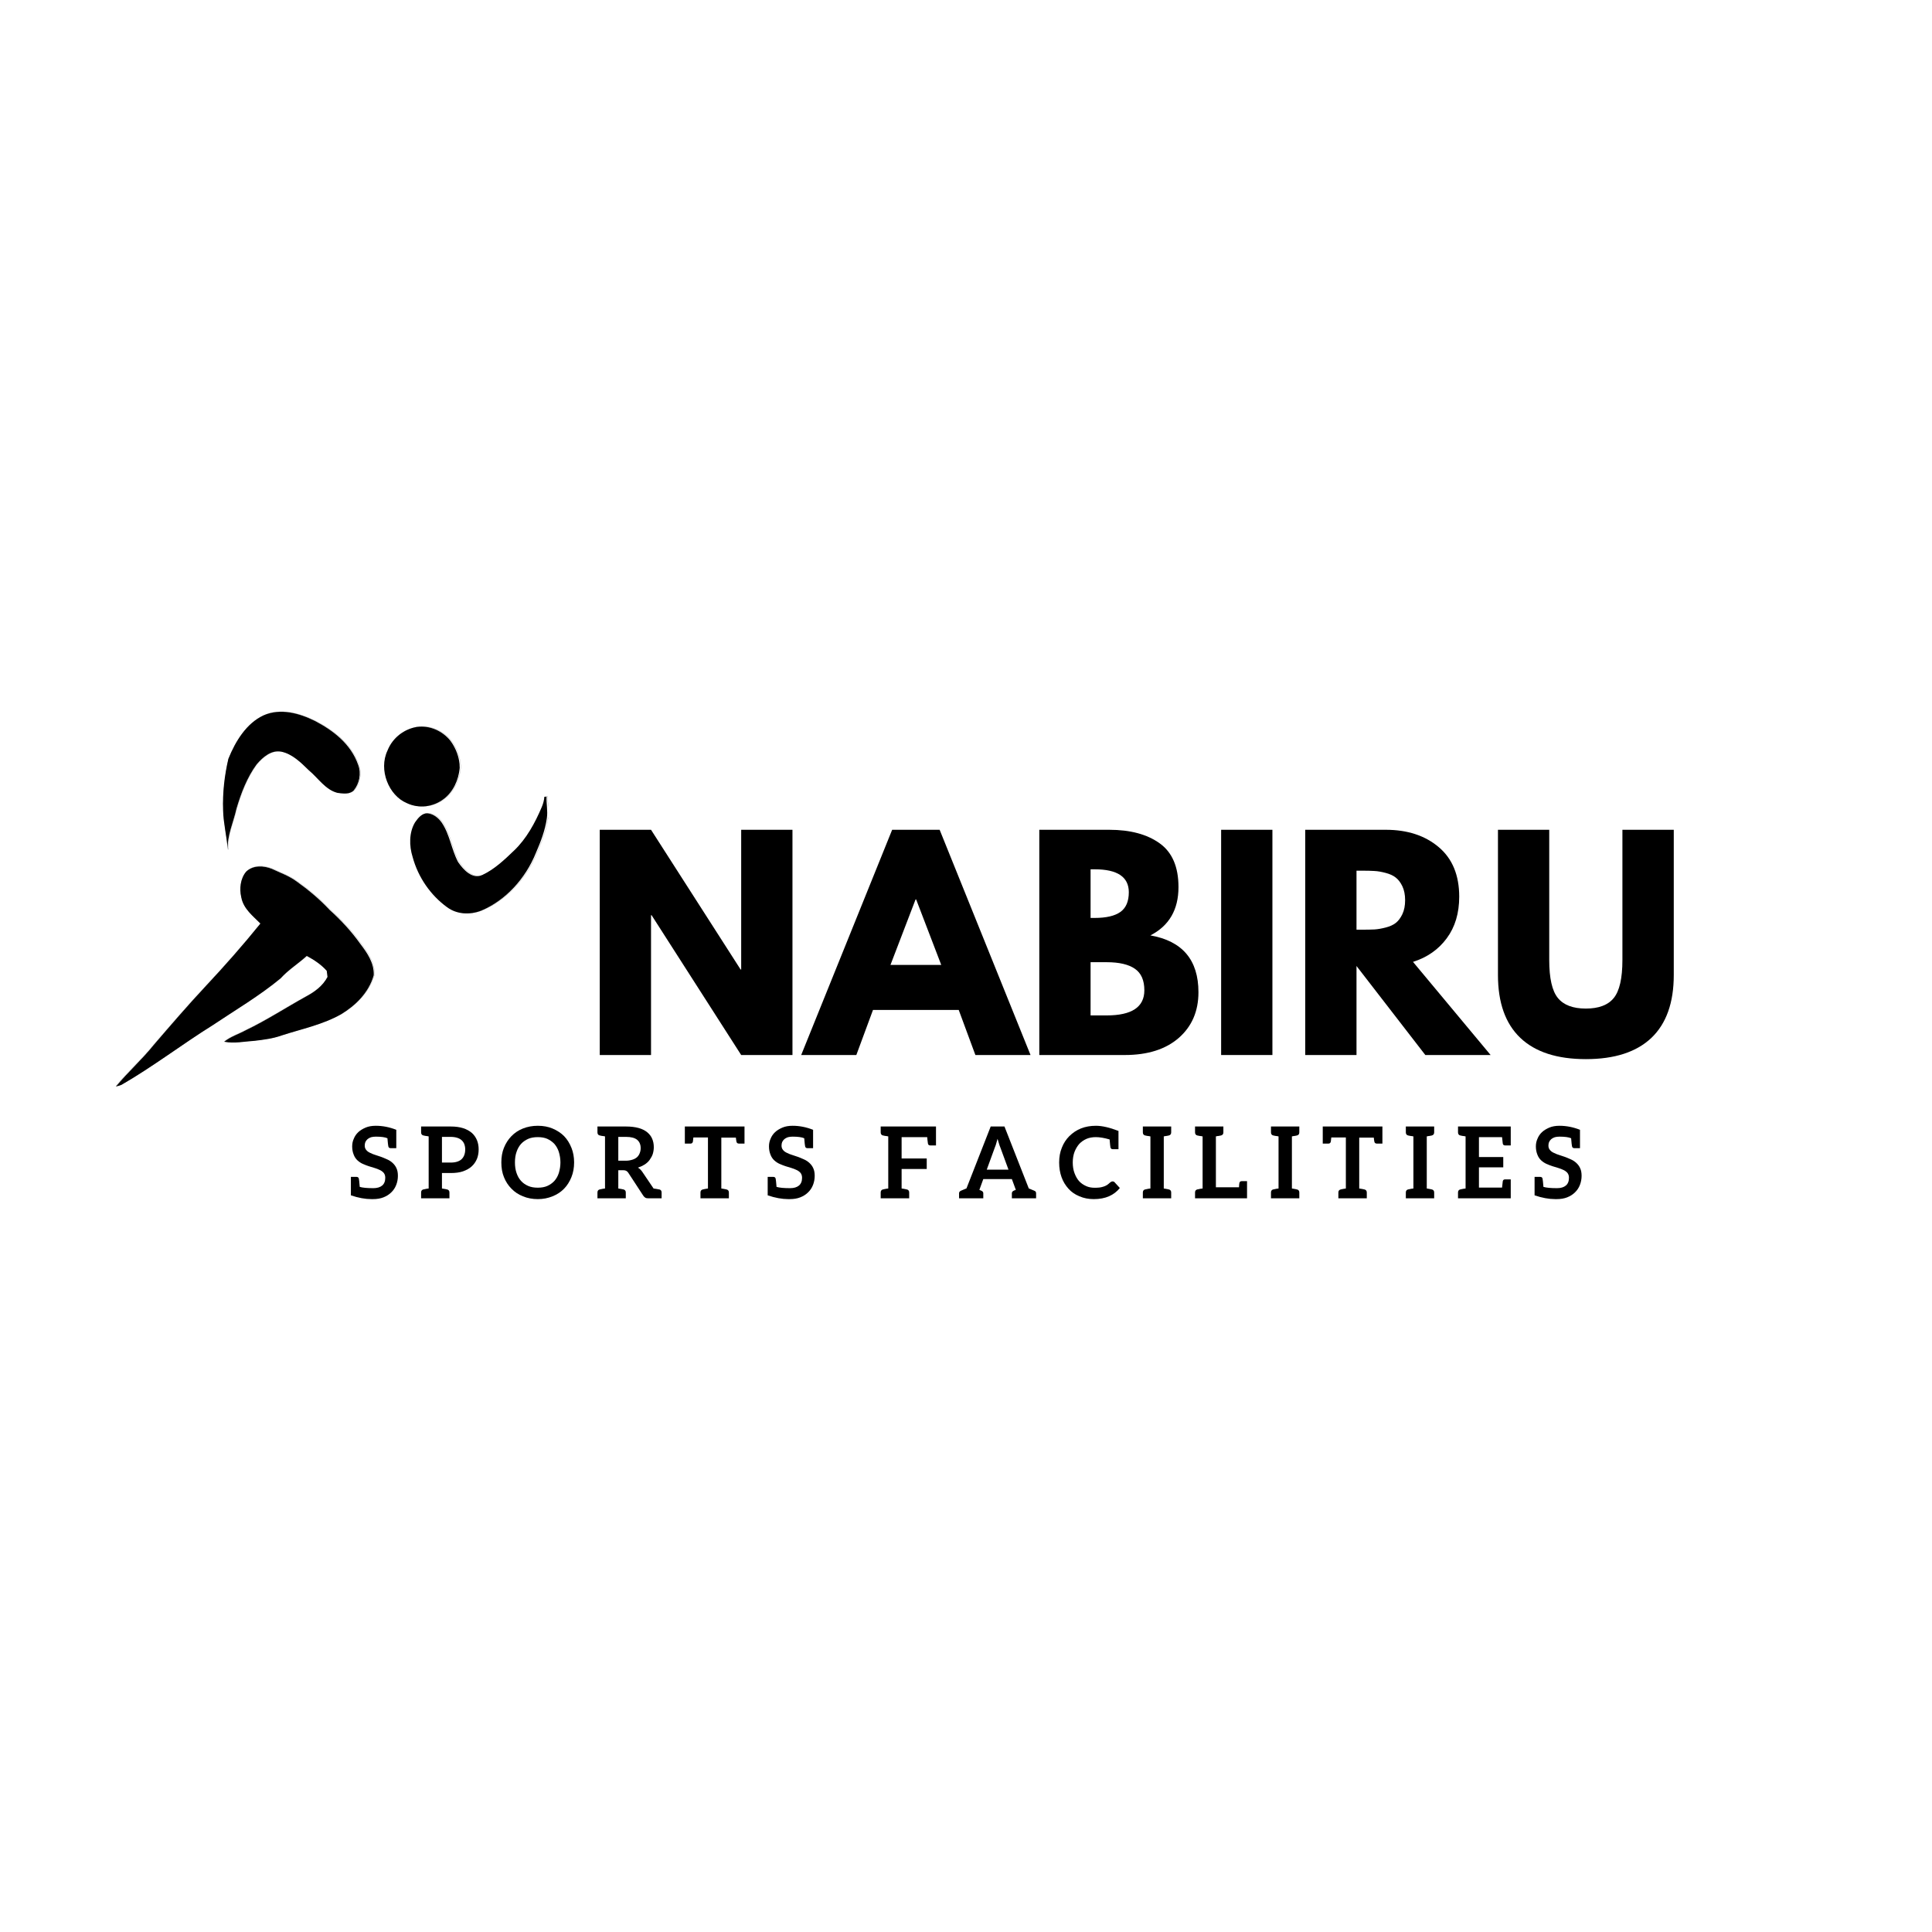 <svg xmlns="http://www.w3.org/2000/svg" xmlns:xlink="http://www.w3.org/1999/xlink" width="500" zoomAndPan="magnify" viewBox="0 0 375 375" height="500" preserveAspectRatio="xMidYMid meet" version="1.0"><defs><g/><clipPath id="10066af48c"><path d="M 43 137.398 L 71 137.398 L 71 166 L 43 166 Z M 43 137.398 " clip-rule="nonzero"/></clipPath><clipPath id="a81b61168f"><path d="M 79 154 L 106.406 154 L 106.406 178 L 79 178 Z M 79 154 " clip-rule="nonzero"/></clipPath><clipPath id="71eb609d86"><path d="M 22.406 167 L 73 167 L 73 210.898 L 22.406 210.898 Z M 22.406 167 " clip-rule="nonzero"/></clipPath><clipPath id="d1e853c4a6"><path d="M 22.406 168 L 73 168 L 73 210.898 L 22.406 210.898 Z M 22.406 168 " clip-rule="nonzero"/></clipPath></defs><g clip-path="url(#10066af48c)"><path stroke-linecap="butt" transform="matrix(0.178, 0, 0, 0.177, 18.958, 129.512)" fill="none" stroke-linejoin="miter" d="M 181.266 52.739 C 199.708 44.562 220.108 50.182 237.537 58.778 C 257.013 68.938 276.908 83.749 284.896 106.979 C 288.483 116.456 286.128 127.52 279.966 134.947 C 275.125 139.554 268.237 138.275 262.427 137.614 C 249.245 134.485 241.19 121.437 230.957 112.908 C 222.067 104.224 212.626 94.813 200.61 92.411 C 189.893 90.449 180.584 98.339 173.718 106.516 C 163.374 120.688 156.838 137.724 151.755 154.937 C 148.454 169.946 141.412 184.25 142.248 200.097 C 141.258 185.484 137.494 171.269 137.142 156.59 C 136.482 137.658 138.639 118.638 142.908 100.323 C 150.743 80.73 162.868 61.313 181.266 52.761 Z M 181.266 52.739 " stroke="#000000" stroke-width="0.1" stroke-opacity="1" stroke-miterlimit="10"/></g><path fill="#000000" d="M 51.133 138.859 C 54.406 137.41 58.027 138.406 61.121 139.93 C 64.578 141.73 68.109 144.355 69.527 148.473 C 70.164 150.152 69.746 152.113 68.652 153.43 C 67.793 154.246 66.57 154.02 65.539 153.902 C 63.199 153.348 61.77 151.035 59.953 149.523 C 58.375 147.984 56.699 146.316 54.566 145.891 C 52.664 145.543 51.012 146.941 49.793 148.391 C 47.957 150.902 46.797 153.922 45.895 156.973 C 45.309 159.633 44.059 162.168 44.207 164.977 C 44.031 162.387 43.363 159.867 43.301 157.266 C 43.184 153.91 43.566 150.539 44.324 147.293 C 45.715 143.82 47.867 140.379 51.133 138.863 Z M 51.133 138.859 " fill-opacity="1" fill-rule="nonzero"/><path stroke-linecap="butt" transform="matrix(0.178, 0, 0, 0.177, 18.958, 129.512)" fill="none" stroke-linejoin="miter" d="M 349.442 65.302 C 362.8 63.561 376.84 69.401 385.797 80.575 C 391.893 88.906 395.964 99.375 395.898 110.219 C 394.732 123.376 388.768 136.38 378.821 143.962 C 367.091 153.196 351.07 155.114 337.888 148.722 C 318.28 140.435 306.881 112.379 316.938 91.198 C 322.616 76.784 335.688 67.418 349.442 65.302 Z M 349.442 65.302 " stroke="#000000" stroke-width="0.1" stroke-opacity="1" stroke-miterlimit="10"/><path fill="#000000" d="M 80.984 141.086 C 83.355 140.777 85.848 141.812 87.438 143.793 C 88.52 145.27 89.242 147.125 89.23 149.047 C 89.023 151.379 87.965 153.684 86.199 155.027 C 84.117 156.664 81.273 157.004 78.934 155.871 C 75.453 154.402 73.43 149.43 75.215 145.676 C 76.223 143.121 78.543 141.461 80.984 141.086 Z M 80.984 141.086 " fill-opacity="1" fill-rule="nonzero"/><g clip-path="url(#a81b61168f)"><path stroke-linecap="butt" transform="matrix(0.178, 0, 0, 0.177, 18.958, 129.512)" fill="none" stroke-linejoin="miter" d="M 488.481 141.824 C 489.251 141.78 490.065 141.758 490.858 141.78 C 490.528 149.582 492.354 157.384 491.21 165.164 C 489.339 178.542 484.498 191.105 479.26 203.204 C 467.728 231.79 445.942 255.395 419.512 266.525 C 407.386 271.263 392.993 270.911 382.056 262.778 C 364.385 249.951 350.476 230.379 344.402 207.789 C 340.551 195.579 340.419 180.922 347.021 169.88 C 350.344 165.032 354.812 159.61 360.797 159.984 C 366.959 160.602 372.483 164.745 376.224 170.123 C 385.005 182.928 386.853 199.612 394.094 213.299 C 400.146 222.137 409.939 232.605 420.766 227.448 C 433.816 221.321 444.797 210.874 455.427 200.648 C 468.829 187.821 478.182 170.696 485.642 153.042 C 487.138 149.516 488.173 145.747 488.459 141.824 Z M 488.481 141.824 " stroke="#000000" stroke-width="0.1" stroke-opacity="1" stroke-miterlimit="10"/><path fill="#000000" d="M 105.664 154.648 C 105.801 154.641 105.945 154.637 106.086 154.641 C 106.027 156.023 106.352 157.406 106.148 158.785 C 105.816 161.156 104.957 163.383 104.027 165.527 C 101.98 170.594 98.113 174.777 93.422 176.75 C 91.27 177.59 88.715 177.527 86.773 176.086 C 83.637 173.812 81.168 170.344 80.09 166.34 C 79.406 164.176 79.383 161.578 80.555 159.621 C 81.145 158.762 81.938 157.801 83 157.867 C 84.094 157.977 85.074 158.711 85.738 159.664 C 87.297 161.934 87.625 164.891 88.91 167.316 C 89.984 168.883 91.723 170.738 93.645 169.824 C 95.961 168.738 97.91 166.887 99.797 165.074 C 102.176 162.801 103.836 159.766 105.16 156.637 C 105.426 156.012 105.609 155.344 105.66 154.648 Z M 105.664 154.648 " fill-opacity="1" fill-rule="nonzero"/></g><g clip-path="url(#71eb609d86)"><path stroke-linecap="butt" transform="matrix(0.178, 0, 0, 0.177, 18.958, 129.512)" fill="none" stroke-linejoin="miter" d="M 162.406 223.812 C 170.153 216.494 181.618 217.2 190.663 220.858 C 199.73 225.156 209.281 228.462 217.555 234.567 C 230.429 243.736 242.709 254.006 253.712 265.797 C 266.124 276.972 277.656 289.424 287.537 303.397 C 294.843 312.94 302.457 324.07 301.885 337.294 C 296.494 356.535 281.661 370.618 266.212 380.029 C 245.746 391.6 222.925 396.185 201.05 403.303 C 191.587 406.697 181.662 407.932 171.825 409.1 C 160.668 409.783 149.466 412.34 138.331 410.136 C 145.483 404.383 154.11 401.805 161.944 397.529 C 184.479 386.729 205.672 372.866 227.59 360.723 C 236.899 355.72 245.988 349.35 251.314 339.168 C 251.028 336.92 250.741 334.694 250.477 332.468 C 244.227 325.437 236.525 320.412 228.581 316.158 C 219.294 324.688 208.62 331.167 200.06 340.688 C 176.623 360.083 150.721 375.291 125.743 392.063 C 92.138 413.067 60.361 437.553 26.118 457.301 C 24.115 458.116 22.069 458.733 19.978 459.174 C 33.116 443.239 48.433 429.685 61.395 413.53 C 80.079 391.777 98.762 370.001 118.26 349.13 C 138.837 327.09 158.863 304.389 177.943 280.718 C 169.888 272.453 159.501 264.828 157.058 252.155 C 154.726 242.545 156.09 231.217 162.406 223.812 Z M 162.406 223.812 " stroke="#000000" stroke-width="0.1" stroke-opacity="1" stroke-miterlimit="10"/></g><g clip-path="url(#d1e853c4a6)"><path fill="#000000" d="M 47.785 169.18 C 49.16 167.883 51.195 168.008 52.801 168.656 C 54.41 169.418 56.105 170.004 57.574 171.086 C 59.859 172.711 62.039 174.531 63.992 176.621 C 66.195 178.602 68.242 180.809 69.996 183.285 C 71.293 184.977 72.645 186.949 72.543 189.293 C 71.586 192.703 68.953 195.199 66.211 196.867 C 62.578 198.918 58.527 199.73 54.645 200.992 C 52.965 201.594 51.203 201.812 49.457 202.02 C 47.477 202.141 45.488 202.594 43.512 202.203 C 44.781 201.184 46.312 200.727 47.703 199.969 C 51.703 198.055 55.465 195.598 59.355 193.445 C 61.008 192.559 62.621 191.43 63.566 189.625 C 63.516 189.227 63.465 188.832 63.418 188.438 C 62.309 187.191 60.941 186.301 59.531 185.547 C 57.883 187.059 55.988 188.207 54.469 189.895 C 50.309 193.332 45.711 196.027 41.277 199 C 35.312 202.723 29.672 207.062 23.594 210.562 C 23.238 210.707 22.875 210.816 22.504 210.895 C 24.836 208.07 27.555 205.668 29.855 202.805 C 33.172 198.949 36.488 195.09 39.949 191.391 C 43.602 187.484 47.156 183.461 50.543 179.266 C 49.113 177.801 47.27 176.449 46.836 174.203 C 46.422 172.5 46.664 170.492 47.785 169.18 Z M 47.785 169.18 " fill-opacity="1" fill-rule="nonzero"/></g><g fill="#000000" fill-opacity="1"><g transform="translate(113.223, 204.779)"><g><path d="M 13.141 -27.141 L 13.141 0 L 3.188 0 L 3.188 -43.719 L 13.141 -43.719 L 30.531 -16.594 L 30.641 -16.594 L 30.641 -43.719 L 40.594 -43.719 L 40.594 0 L 30.641 0 L 13.25 -27.141 Z M 13.141 -27.141 "/></g></g></g><g fill="#000000" fill-opacity="1"><g transform="translate(156.994, 204.779)"><g><path d="M 25.391 -43.719 L 43.031 0 L 32.328 0 L 29.094 -8.75 L 12.453 -8.75 L 9.219 0 L -1.484 0 L 16.172 -43.719 Z M 25.703 -17.484 L 20.828 -30.203 L 20.719 -30.203 L 15.844 -17.484 Z M 25.703 -17.484 "/></g></g></g><g fill="#000000" fill-opacity="1"><g transform="translate(198.54, 204.779)"><g><path d="M 3.188 -43.719 L 16.75 -43.719 C 20.844 -43.719 24.109 -42.844 26.547 -41.094 C 28.984 -39.352 30.203 -36.52 30.203 -32.594 C 30.203 -28.207 28.383 -25.082 24.75 -23.219 C 30.969 -22.125 34.078 -18.445 34.078 -12.188 C 34.078 -8.508 32.805 -5.555 30.266 -3.328 C 27.723 -1.109 24.223 0 19.766 0 L 3.188 0 Z M 13.141 -26.609 L 13.938 -26.609 C 16.164 -26.609 17.828 -26.992 18.922 -27.766 C 20.016 -28.547 20.562 -29.82 20.562 -31.594 C 20.562 -34.562 18.352 -36.047 13.938 -36.047 L 13.141 -36.047 Z M 13.141 -7.688 L 16.266 -7.688 C 21.141 -7.688 23.578 -9.312 23.578 -12.562 C 23.578 -14.5 22.969 -15.891 21.75 -16.734 C 20.531 -17.586 18.703 -18.016 16.266 -18.016 L 13.141 -18.016 Z M 13.141 -7.688 "/></g></g></g><g fill="#000000" fill-opacity="1"><g transform="translate(233.833, 204.779)"><g><path d="M 13.141 -43.719 L 13.141 0 L 3.188 0 L 3.188 -43.719 Z M 13.141 -43.719 "/></g></g></g><g fill="#000000" fill-opacity="1"><g transform="translate(250.155, 204.779)"><g><path d="M 3.188 -43.719 L 18.812 -43.719 C 23.02 -43.719 26.445 -42.598 29.094 -40.359 C 31.75 -38.117 33.078 -34.91 33.078 -30.734 C 33.078 -27.523 32.27 -24.832 30.656 -22.656 C 29.051 -20.477 26.867 -18.953 24.109 -18.078 L 39.172 0 L 26.5 0 L 13.141 -17.281 L 13.141 0 L 3.188 0 Z M 13.141 -24.328 L 14.312 -24.328 C 15.227 -24.328 16.004 -24.344 16.641 -24.375 C 17.273 -24.414 18 -24.539 18.812 -24.75 C 19.625 -24.957 20.273 -25.254 20.766 -25.641 C 21.266 -26.035 21.691 -26.602 22.047 -27.344 C 22.398 -28.094 22.578 -28.992 22.578 -30.047 C 22.578 -31.109 22.398 -32.008 22.047 -32.75 C 21.691 -33.488 21.266 -34.051 20.766 -34.438 C 20.273 -34.832 19.625 -35.133 18.812 -35.344 C 18 -35.562 17.273 -35.688 16.641 -35.719 C 16.004 -35.758 15.227 -35.781 14.312 -35.781 L 13.141 -35.781 Z M 13.141 -24.328 "/></g></g></g><g fill="#000000" fill-opacity="1"><g transform="translate(288.097, 204.779)"><g><path d="M 36.781 -43.719 L 36.781 -15.531 C 36.781 -10.156 35.332 -6.086 32.438 -3.328 C 29.539 -0.578 25.301 0.797 19.719 0.797 C 14.133 0.797 9.895 -0.578 7 -3.328 C 4.102 -6.086 2.656 -10.156 2.656 -15.531 L 2.656 -43.719 L 12.609 -43.719 L 12.609 -18.438 C 12.609 -14.906 13.164 -12.453 14.281 -11.078 C 15.395 -9.703 17.207 -9.016 19.719 -9.016 C 22.227 -9.016 24.035 -9.703 25.141 -11.078 C 26.254 -12.453 26.812 -14.906 26.812 -18.438 L 26.812 -43.719 Z M 36.781 -43.719 "/></g></g></g><g fill="#000000" fill-opacity="1"><g transform="translate(67.763, 232.591)"><g><path d="M 0.344 -0.578 L 0.344 -4.156 L 1.453 -4.156 C 1.691 -4.156 1.836 -4.039 1.891 -3.812 C 1.93 -3.656 1.988 -3.125 2.062 -2.219 C 2.613 -2.051 3.492 -1.969 4.703 -1.969 C 5.441 -1.969 6.016 -2.141 6.422 -2.484 C 6.816 -2.816 7.016 -3.316 7.016 -3.984 C 7.016 -4.348 6.926 -4.648 6.75 -4.891 C 6.57 -5.117 6.328 -5.312 6.016 -5.469 C 5.648 -5.645 5.305 -5.781 4.984 -5.875 C 4.297 -6.082 3.906 -6.203 3.812 -6.234 C 3.488 -6.336 3.098 -6.488 2.641 -6.688 C 2.273 -6.852 1.926 -7.086 1.594 -7.391 C 1.281 -7.691 1.047 -8.051 0.891 -8.469 C 0.691 -8.957 0.594 -9.492 0.594 -10.078 C 0.594 -10.609 0.695 -11.102 0.906 -11.562 C 1.094 -12.039 1.383 -12.469 1.781 -12.844 C 2.133 -13.176 2.613 -13.473 3.219 -13.734 C 3.758 -13.961 4.41 -14.078 5.172 -14.078 C 6.516 -14.078 7.844 -13.816 9.156 -13.297 L 9.156 -9.734 L 8.047 -9.734 C 7.805 -9.734 7.66 -9.852 7.609 -10.094 C 7.566 -10.258 7.508 -10.781 7.438 -11.656 C 6.977 -11.863 6.227 -11.969 5.188 -11.969 C 4.844 -11.969 4.535 -11.93 4.266 -11.859 C 3.973 -11.754 3.742 -11.629 3.578 -11.484 C 3.391 -11.316 3.25 -11.129 3.156 -10.922 C 3.07 -10.723 3.031 -10.484 3.031 -10.203 C 3.031 -9.898 3.125 -9.629 3.312 -9.391 C 3.488 -9.172 3.727 -8.988 4.031 -8.844 C 4.438 -8.645 4.785 -8.504 5.078 -8.422 C 5.223 -8.379 5.441 -8.305 5.734 -8.203 C 6.035 -8.098 6.207 -8.039 6.25 -8.031 C 6.438 -7.969 6.82 -7.805 7.406 -7.547 C 7.789 -7.379 8.141 -7.148 8.453 -6.859 C 8.797 -6.535 9.039 -6.195 9.188 -5.844 C 9.375 -5.457 9.469 -4.961 9.469 -4.359 C 9.469 -3.742 9.359 -3.156 9.141 -2.594 C 8.922 -2.031 8.602 -1.551 8.188 -1.156 C 7.781 -0.75 7.273 -0.426 6.672 -0.188 C 6.098 0.039 5.414 0.156 4.625 0.156 L 4.344 0.156 C 3.113 0.156 1.781 -0.086 0.344 -0.578 Z M 0.344 -0.578 "/></g></g></g><g fill="#000000" fill-opacity="1"><g transform="translate(81.345, 232.591)"><g><path d="M 0.391 0 L 0.391 -1.141 C 0.391 -1.461 0.547 -1.66 0.859 -1.734 L 0.906 -1.734 C 0.926 -1.742 0.953 -1.75 0.984 -1.75 C 1.055 -1.77 1.148 -1.789 1.266 -1.812 C 1.305 -1.82 1.352 -1.832 1.406 -1.844 C 1.469 -1.852 1.539 -1.863 1.625 -1.875 C 1.719 -1.883 1.797 -1.895 1.859 -1.906 L 1.859 -12.016 C 1.797 -12.035 1.719 -12.051 1.625 -12.062 C 1.539 -12.07 1.469 -12.082 1.406 -12.094 C 1.352 -12.102 1.305 -12.109 1.266 -12.109 C 1.223 -12.117 1.164 -12.129 1.094 -12.141 C 1.031 -12.16 0.992 -12.172 0.984 -12.172 C 0.941 -12.18 0.898 -12.188 0.859 -12.188 C 0.547 -12.258 0.391 -12.461 0.391 -12.797 L 0.391 -13.938 L 6.141 -13.938 C 7.066 -13.938 7.875 -13.828 8.562 -13.609 C 9.227 -13.391 9.789 -13.082 10.25 -12.688 C 10.676 -12.301 11.004 -11.832 11.234 -11.281 C 11.453 -10.738 11.562 -10.145 11.562 -9.5 C 11.562 -8.801 11.445 -8.176 11.219 -7.625 C 10.969 -7.051 10.629 -6.57 10.203 -6.188 C 9.785 -5.801 9.223 -5.484 8.516 -5.234 C 7.879 -5.016 7.086 -4.906 6.141 -4.906 L 4.438 -4.906 L 4.438 -1.906 C 4.5 -1.895 4.594 -1.879 4.719 -1.859 C 4.852 -1.836 4.945 -1.82 5 -1.812 C 5.051 -1.812 5.109 -1.801 5.172 -1.781 C 5.234 -1.758 5.273 -1.75 5.297 -1.75 C 5.316 -1.75 5.336 -1.742 5.359 -1.734 C 5.391 -1.734 5.406 -1.734 5.406 -1.734 C 5.727 -1.66 5.891 -1.461 5.891 -1.141 L 5.891 0 Z M 4.438 -6.938 L 6.141 -6.938 C 6.609 -6.938 7.023 -6.992 7.391 -7.109 C 7.766 -7.234 8.055 -7.398 8.266 -7.609 C 8.492 -7.828 8.664 -8.098 8.781 -8.422 C 8.895 -8.734 8.953 -9.094 8.953 -9.5 C 8.953 -9.852 8.895 -10.188 8.781 -10.5 C 8.676 -10.789 8.504 -11.047 8.266 -11.266 C 8.047 -11.473 7.754 -11.633 7.391 -11.75 C 7.023 -11.863 6.609 -11.922 6.141 -11.922 L 4.438 -11.922 Z M 4.438 -6.938 "/></g></g></g><g fill="#000000" fill-opacity="1"><g transform="translate(97.044, 232.591)"><g><path d="M 0.266 -6.969 C 0.266 -8.031 0.43 -8.973 0.766 -9.797 C 1.117 -10.672 1.602 -11.426 2.219 -12.062 C 2.844 -12.707 3.586 -13.203 4.453 -13.547 C 5.336 -13.898 6.301 -14.078 7.344 -14.078 C 8.414 -14.078 9.367 -13.898 10.203 -13.547 C 11.109 -13.16 11.859 -12.664 12.453 -12.062 C 13.047 -11.445 13.52 -10.691 13.875 -9.797 C 14.219 -8.941 14.391 -8 14.391 -6.969 C 14.391 -5.926 14.219 -4.977 13.875 -4.125 C 13.52 -3.238 13.047 -2.488 12.453 -1.875 C 11.828 -1.227 11.078 -0.734 10.203 -0.391 C 9.316 -0.023 8.363 0.156 7.344 0.156 C 6.301 0.156 5.336 -0.023 4.453 -0.391 C 3.586 -0.734 2.844 -1.227 2.219 -1.875 C 1.594 -2.508 1.109 -3.258 0.766 -4.125 C 0.43 -4.945 0.266 -5.895 0.266 -6.969 Z M 2.906 -6.969 C 2.906 -6.188 3.008 -5.5 3.219 -4.906 C 3.426 -4.289 3.719 -3.781 4.094 -3.375 C 4.469 -2.957 4.938 -2.629 5.5 -2.391 C 6 -2.172 6.613 -2.062 7.344 -2.062 C 8.062 -2.062 8.672 -2.172 9.172 -2.391 C 9.711 -2.629 10.176 -2.957 10.562 -3.375 C 10.945 -3.812 11.234 -4.32 11.422 -4.906 C 11.629 -5.594 11.734 -6.281 11.734 -6.969 C 11.734 -7.645 11.629 -8.328 11.422 -9.016 C 11.234 -9.598 10.945 -10.113 10.562 -10.562 C 10.164 -10.977 9.703 -11.305 9.172 -11.547 C 8.672 -11.766 8.062 -11.875 7.344 -11.875 C 6.613 -11.875 6 -11.766 5.5 -11.547 C 4.945 -11.305 4.477 -10.977 4.094 -10.562 C 3.719 -10.145 3.426 -9.629 3.219 -9.016 C 3.008 -8.422 2.906 -7.738 2.906 -6.969 Z M 2.906 -6.969 "/></g></g></g><g fill="#000000" fill-opacity="1"><g transform="translate(115.574, 232.591)"><g><path d="M 0.391 0 L 0.391 -1.141 C 0.391 -1.461 0.547 -1.66 0.859 -1.734 L 0.906 -1.734 C 0.926 -1.742 0.953 -1.75 0.984 -1.75 C 1.055 -1.77 1.148 -1.789 1.266 -1.812 C 1.305 -1.82 1.352 -1.832 1.406 -1.844 C 1.469 -1.852 1.539 -1.863 1.625 -1.875 C 1.719 -1.883 1.797 -1.895 1.859 -1.906 L 1.859 -12.016 C 1.797 -12.035 1.719 -12.051 1.625 -12.062 C 1.539 -12.07 1.469 -12.082 1.406 -12.094 C 1.352 -12.102 1.305 -12.109 1.266 -12.109 C 1.223 -12.117 1.164 -12.129 1.094 -12.141 C 1.031 -12.16 0.992 -12.172 0.984 -12.172 C 0.953 -12.172 0.926 -12.176 0.906 -12.188 L 0.859 -12.188 C 0.547 -12.258 0.391 -12.461 0.391 -12.797 L 0.391 -13.938 L 5.953 -13.938 C 6.879 -13.938 7.695 -13.836 8.406 -13.641 C 9.051 -13.461 9.602 -13.188 10.062 -12.812 C 10.508 -12.438 10.828 -12.016 11.016 -11.547 C 11.223 -11.066 11.328 -10.523 11.328 -9.922 C 11.328 -9.473 11.258 -9.031 11.125 -8.594 C 11.008 -8.238 10.805 -7.859 10.516 -7.453 C 10.273 -7.117 9.957 -6.82 9.562 -6.562 C 9.164 -6.312 8.727 -6.109 8.25 -5.953 C 8.57 -5.766 8.852 -5.492 9.094 -5.141 L 11.281 -1.906 C 11.645 -1.852 11.848 -1.82 11.891 -1.812 C 11.941 -1.812 12 -1.801 12.062 -1.781 C 12.133 -1.758 12.18 -1.75 12.203 -1.75 C 12.234 -1.75 12.27 -1.742 12.312 -1.734 L 12.375 -1.734 C 12.688 -1.66 12.844 -1.461 12.844 -1.141 L 12.844 0 L 10.25 0 C 10 0 9.805 -0.039 9.672 -0.125 C 9.523 -0.219 9.395 -0.348 9.281 -0.516 L 6.359 -4.984 C 6.254 -5.141 6.129 -5.254 5.984 -5.328 C 5.848 -5.41 5.656 -5.453 5.406 -5.453 L 4.438 -5.453 L 4.438 -1.906 C 4.5 -1.895 4.594 -1.879 4.719 -1.859 C 4.852 -1.836 4.945 -1.82 5 -1.812 C 5.051 -1.812 5.109 -1.801 5.172 -1.781 C 5.234 -1.758 5.273 -1.75 5.297 -1.75 C 5.316 -1.75 5.336 -1.742 5.359 -1.734 C 5.391 -1.734 5.406 -1.734 5.406 -1.734 C 5.727 -1.66 5.891 -1.461 5.891 -1.141 L 5.891 0 Z M 4.438 -7.297 L 5.922 -7.297 C 6.336 -7.297 6.758 -7.363 7.188 -7.5 C 7.551 -7.613 7.852 -7.781 8.094 -8 C 8.312 -8.207 8.477 -8.461 8.594 -8.766 C 8.719 -9.078 8.781 -9.398 8.781 -9.734 C 8.781 -10.43 8.551 -10.973 8.094 -11.359 C 7.633 -11.734 6.922 -11.922 5.953 -11.922 L 4.438 -11.922 Z M 4.438 -7.297 "/></g></g></g><g fill="#000000" fill-opacity="1"><g transform="translate(132.617, 232.591)"><g><path d="M 0.312 -10.625 L 0.312 -13.938 L 11.891 -13.938 L 11.891 -10.625 L 10.797 -10.625 C 10.535 -10.625 10.379 -10.75 10.328 -11 C 10.273 -11.281 10.238 -11.539 10.219 -11.781 L 7.391 -11.781 L 7.391 -1.906 C 7.461 -1.895 7.562 -1.879 7.688 -1.859 C 7.82 -1.836 7.91 -1.82 7.953 -1.812 C 8.004 -1.812 8.062 -1.801 8.125 -1.781 C 8.188 -1.758 8.227 -1.75 8.25 -1.75 C 8.27 -1.75 8.289 -1.742 8.312 -1.734 C 8.344 -1.734 8.359 -1.734 8.359 -1.734 C 8.691 -1.66 8.859 -1.461 8.859 -1.141 L 8.859 0 L 3.344 0 L 3.344 -1.141 C 3.344 -1.461 3.508 -1.66 3.844 -1.734 L 3.875 -1.734 C 3.895 -1.742 3.922 -1.75 3.953 -1.75 C 3.973 -1.75 4.016 -1.758 4.078 -1.781 C 4.141 -1.801 4.191 -1.812 4.234 -1.812 C 4.285 -1.82 4.375 -1.836 4.5 -1.859 C 4.625 -1.879 4.723 -1.895 4.797 -1.906 L 4.797 -11.812 L 1.969 -11.812 C 1.938 -11.457 1.906 -11.188 1.875 -11 C 1.812 -10.75 1.664 -10.625 1.438 -10.625 Z M 0.312 -10.625 "/></g></g></g><g fill="#000000" fill-opacity="1"><g transform="translate(148.664, 232.591)"><g><path d="M 0.344 -0.578 L 0.344 -4.156 L 1.453 -4.156 C 1.691 -4.156 1.836 -4.039 1.891 -3.812 C 1.93 -3.656 1.988 -3.125 2.062 -2.219 C 2.613 -2.051 3.492 -1.969 4.703 -1.969 C 5.441 -1.969 6.016 -2.141 6.422 -2.484 C 6.816 -2.816 7.016 -3.316 7.016 -3.984 C 7.016 -4.348 6.926 -4.648 6.75 -4.891 C 6.57 -5.117 6.328 -5.312 6.016 -5.469 C 5.648 -5.645 5.305 -5.781 4.984 -5.875 C 4.297 -6.082 3.906 -6.203 3.812 -6.234 C 3.488 -6.336 3.098 -6.488 2.641 -6.688 C 2.273 -6.852 1.926 -7.086 1.594 -7.391 C 1.281 -7.691 1.047 -8.051 0.891 -8.469 C 0.691 -8.957 0.594 -9.492 0.594 -10.078 C 0.594 -10.609 0.695 -11.102 0.906 -11.562 C 1.094 -12.039 1.383 -12.469 1.781 -12.844 C 2.133 -13.176 2.613 -13.473 3.219 -13.734 C 3.758 -13.961 4.41 -14.078 5.172 -14.078 C 6.516 -14.078 7.844 -13.816 9.156 -13.297 L 9.156 -9.734 L 8.047 -9.734 C 7.805 -9.734 7.66 -9.852 7.609 -10.094 C 7.566 -10.258 7.508 -10.781 7.438 -11.656 C 6.977 -11.863 6.227 -11.969 5.188 -11.969 C 4.844 -11.969 4.535 -11.93 4.266 -11.859 C 3.973 -11.754 3.742 -11.629 3.578 -11.484 C 3.391 -11.316 3.25 -11.129 3.156 -10.922 C 3.07 -10.723 3.031 -10.484 3.031 -10.203 C 3.031 -9.898 3.125 -9.629 3.312 -9.391 C 3.488 -9.172 3.727 -8.988 4.031 -8.844 C 4.438 -8.645 4.785 -8.504 5.078 -8.422 C 5.223 -8.379 5.441 -8.305 5.734 -8.203 C 6.035 -8.098 6.207 -8.039 6.25 -8.031 C 6.438 -7.969 6.82 -7.805 7.406 -7.547 C 7.789 -7.379 8.141 -7.148 8.453 -6.859 C 8.797 -6.535 9.039 -6.195 9.188 -5.844 C 9.375 -5.457 9.469 -4.961 9.469 -4.359 C 9.469 -3.742 9.359 -3.156 9.141 -2.594 C 8.922 -2.031 8.602 -1.551 8.188 -1.156 C 7.781 -0.75 7.273 -0.426 6.672 -0.188 C 6.098 0.039 5.414 0.156 4.625 0.156 L 4.344 0.156 C 3.113 0.156 1.781 -0.086 0.344 -0.578 Z M 0.344 -0.578 "/></g></g></g><g fill="#000000" fill-opacity="1"><g transform="translate(162.246, 232.591)"><g/></g></g><g fill="#000000" fill-opacity="1"><g transform="translate(170.55, 232.591)"><g><path d="M 0.391 0 L 0.391 -1.141 C 0.391 -1.461 0.547 -1.66 0.859 -1.734 L 0.906 -1.734 C 0.926 -1.742 0.953 -1.75 0.984 -1.75 C 0.992 -1.75 1.031 -1.758 1.094 -1.781 C 1.164 -1.801 1.223 -1.812 1.266 -1.812 C 1.305 -1.82 1.352 -1.832 1.406 -1.844 C 1.469 -1.852 1.539 -1.863 1.625 -1.875 C 1.719 -1.883 1.797 -1.895 1.859 -1.906 L 1.859 -12.016 C 1.797 -12.035 1.719 -12.051 1.625 -12.062 C 1.539 -12.07 1.469 -12.082 1.406 -12.094 C 1.352 -12.102 1.305 -12.109 1.266 -12.109 C 1.223 -12.117 1.164 -12.129 1.094 -12.141 C 1.031 -12.16 0.992 -12.172 0.984 -12.172 C 0.941 -12.18 0.898 -12.188 0.859 -12.188 C 0.547 -12.258 0.391 -12.461 0.391 -12.797 L 0.391 -13.938 L 11.125 -13.938 L 11.125 -10.266 L 10 -10.266 C 9.758 -10.266 9.613 -10.383 9.562 -10.625 C 9.477 -11.227 9.43 -11.645 9.422 -11.875 L 4.453 -11.875 L 4.453 -7.734 L 9.328 -7.734 L 9.328 -5.688 L 4.453 -5.688 L 4.453 -1.906 C 4.504 -1.895 4.57 -1.883 4.656 -1.875 C 4.75 -1.863 4.82 -1.852 4.875 -1.844 C 4.938 -1.832 4.988 -1.82 5.031 -1.812 C 5.07 -1.812 5.125 -1.801 5.188 -1.781 C 5.25 -1.758 5.289 -1.75 5.312 -1.75 C 5.332 -1.75 5.359 -1.742 5.391 -1.734 L 5.438 -1.734 C 5.758 -1.66 5.922 -1.461 5.922 -1.141 L 5.922 0 Z M 0.391 0 "/></g></g></g><g fill="#000000" fill-opacity="1"><g transform="translate(185.825, 232.591)"><g><path d="M 0.328 0 L 0.328 -0.984 C 0.328 -1.203 0.457 -1.367 0.719 -1.484 C 0.938 -1.578 1.285 -1.723 1.766 -1.922 L 6.469 -13.938 L 9.141 -13.938 L 13.859 -1.922 C 14.336 -1.723 14.688 -1.578 14.906 -1.484 C 15.156 -1.398 15.281 -1.234 15.281 -0.984 L 15.281 0 L 10.578 0 L 10.578 -0.984 C 10.578 -1.203 10.703 -1.367 10.953 -1.484 C 10.961 -1.492 10.984 -1.504 11.016 -1.516 C 11.055 -1.523 11.102 -1.539 11.156 -1.562 C 11.219 -1.582 11.281 -1.609 11.344 -1.641 L 11.266 -1.859 L 10.578 -3.734 L 5.031 -3.734 L 4.312 -1.75 L 4.266 -1.641 C 4.328 -1.609 4.383 -1.582 4.438 -1.562 C 4.5 -1.539 4.547 -1.52 4.578 -1.5 C 4.617 -1.488 4.641 -1.484 4.641 -1.484 C 4.898 -1.367 5.031 -1.203 5.031 -0.984 L 5.031 0 Z M 5.703 -5.562 L 9.922 -5.562 L 8.328 -9.906 C 8.297 -9.969 8.254 -10.07 8.203 -10.219 C 8.148 -10.375 8.109 -10.504 8.078 -10.609 C 8.047 -10.68 7.953 -10.992 7.797 -11.547 C 7.641 -10.984 7.551 -10.672 7.531 -10.609 C 7.508 -10.523 7.484 -10.438 7.453 -10.344 C 7.422 -10.258 7.391 -10.176 7.359 -10.094 C 7.328 -10.008 7.301 -9.941 7.281 -9.891 Z M 5.703 -5.562 "/></g></g></g><g fill="#000000" fill-opacity="1"><g transform="translate(205.315, 232.591)"><g><path d="M 0.266 -6.953 C 0.266 -8.023 0.441 -8.988 0.797 -9.844 C 1.129 -10.695 1.613 -11.441 2.25 -12.078 C 2.914 -12.734 3.664 -13.227 4.5 -13.562 C 5.363 -13.906 6.332 -14.078 7.406 -14.078 C 8.602 -14.078 10.062 -13.742 11.781 -13.078 L 11.781 -9.531 L 10.672 -9.531 C 10.43 -9.531 10.281 -9.648 10.219 -9.891 C 10.188 -10.047 10.133 -10.555 10.062 -11.422 C 9.031 -11.723 8.141 -11.875 7.391 -11.875 C 6.711 -11.875 6.113 -11.766 5.594 -11.547 C 5.039 -11.305 4.566 -10.977 4.172 -10.562 C 3.797 -10.133 3.488 -9.617 3.25 -9.016 C 3.02 -8.398 2.906 -7.711 2.906 -6.953 C 2.906 -6.18 3.02 -5.488 3.25 -4.875 C 3.5 -4.219 3.797 -3.703 4.141 -3.328 C 4.492 -2.941 4.945 -2.625 5.5 -2.375 C 5.977 -2.156 6.531 -2.047 7.156 -2.047 C 7.5 -2.047 7.816 -2.062 8.109 -2.094 C 8.367 -2.125 8.633 -2.188 8.906 -2.281 C 9.113 -2.344 9.336 -2.445 9.578 -2.594 C 9.68 -2.656 9.891 -2.828 10.203 -3.109 C 10.234 -3.141 10.305 -3.18 10.422 -3.234 C 10.473 -3.266 10.551 -3.281 10.656 -3.281 C 10.812 -3.281 10.93 -3.227 11.016 -3.125 L 12.047 -2 C 11.484 -1.301 10.789 -0.77 9.969 -0.406 C 9.125 -0.031 8.125 0.156 6.969 0.156 C 5.969 0.156 5.047 -0.023 4.203 -0.391 C 3.336 -0.742 2.629 -1.234 2.078 -1.859 C 1.484 -2.516 1.035 -3.258 0.734 -4.094 C 0.422 -4.957 0.266 -5.91 0.266 -6.953 Z M 0.266 -6.953 "/></g></g></g><g fill="#000000" fill-opacity="1"><g transform="translate(221.436, 232.591)"><g><path d="M 0.391 0 L 0.391 -1.141 C 0.391 -1.461 0.547 -1.66 0.859 -1.734 L 0.906 -1.734 C 0.926 -1.742 0.953 -1.75 0.984 -1.75 C 1.055 -1.77 1.148 -1.789 1.266 -1.812 C 1.305 -1.82 1.352 -1.832 1.406 -1.844 C 1.469 -1.852 1.539 -1.863 1.625 -1.875 C 1.719 -1.883 1.797 -1.895 1.859 -1.906 L 1.859 -12.016 C 1.797 -12.035 1.719 -12.051 1.625 -12.062 C 1.539 -12.07 1.469 -12.082 1.406 -12.094 C 1.352 -12.102 1.305 -12.109 1.266 -12.109 C 1.223 -12.117 1.164 -12.129 1.094 -12.141 C 1.031 -12.16 0.992 -12.172 0.984 -12.172 C 0.941 -12.18 0.898 -12.188 0.859 -12.188 C 0.547 -12.258 0.391 -12.461 0.391 -12.797 L 0.391 -13.938 L 5.891 -13.938 L 5.891 -12.797 C 5.891 -12.461 5.727 -12.258 5.406 -12.188 C 5.406 -12.188 5.391 -12.18 5.359 -12.172 C 5.336 -12.172 5.316 -12.172 5.297 -12.172 C 5.273 -12.172 5.234 -12.16 5.172 -12.141 C 5.109 -12.129 5.051 -12.117 5 -12.109 C 4.957 -12.109 4.875 -12.098 4.75 -12.078 C 4.625 -12.055 4.523 -12.035 4.453 -12.016 L 4.453 -1.906 C 4.523 -1.895 4.625 -1.879 4.75 -1.859 C 4.875 -1.836 4.957 -1.82 5 -1.812 C 5.051 -1.812 5.109 -1.801 5.172 -1.781 C 5.234 -1.758 5.273 -1.75 5.297 -1.75 C 5.316 -1.75 5.336 -1.742 5.359 -1.734 C 5.391 -1.734 5.406 -1.734 5.406 -1.734 C 5.727 -1.66 5.891 -1.461 5.891 -1.141 L 5.891 0 Z M 0.391 0 "/></g></g></g><g fill="#000000" fill-opacity="1"><g transform="translate(231.566, 232.591)"><g><path d="M 0.391 0 L 0.391 -1.141 C 0.391 -1.461 0.547 -1.66 0.859 -1.734 C 0.898 -1.734 0.941 -1.738 0.984 -1.75 C 1.055 -1.77 1.148 -1.789 1.266 -1.812 C 1.305 -1.82 1.352 -1.832 1.406 -1.844 C 1.469 -1.852 1.539 -1.863 1.625 -1.875 C 1.719 -1.883 1.797 -1.895 1.859 -1.906 L 1.859 -12.016 C 1.797 -12.035 1.719 -12.051 1.625 -12.062 C 1.539 -12.07 1.469 -12.082 1.406 -12.094 C 1.352 -12.102 1.305 -12.109 1.266 -12.109 C 1.223 -12.117 1.164 -12.129 1.094 -12.141 C 1.031 -12.16 0.992 -12.172 0.984 -12.172 C 0.941 -12.18 0.898 -12.188 0.859 -12.188 C 0.547 -12.258 0.391 -12.461 0.391 -12.797 L 0.391 -13.938 L 5.891 -13.938 L 5.891 -12.797 C 5.891 -12.461 5.727 -12.258 5.406 -12.188 C 5.375 -12.188 5.336 -12.18 5.297 -12.172 C 5.242 -12.148 5.145 -12.129 5 -12.109 C 4.945 -12.109 4.852 -12.098 4.719 -12.078 C 4.594 -12.055 4.5 -12.035 4.438 -12.016 L 4.438 -2.141 L 8.922 -2.141 C 8.953 -2.648 8.977 -2.926 9 -2.969 C 9.051 -3.207 9.195 -3.328 9.438 -3.328 L 10.484 -3.328 L 10.484 0 Z M 0.391 0 "/></g></g></g><g fill="#000000" fill-opacity="1"><g transform="translate(246.305, 232.591)"><g><path d="M 0.391 0 L 0.391 -1.141 C 0.391 -1.461 0.547 -1.66 0.859 -1.734 L 0.906 -1.734 C 0.926 -1.742 0.953 -1.75 0.984 -1.75 C 1.055 -1.77 1.148 -1.789 1.266 -1.812 C 1.305 -1.82 1.352 -1.832 1.406 -1.844 C 1.469 -1.852 1.539 -1.863 1.625 -1.875 C 1.719 -1.883 1.797 -1.895 1.859 -1.906 L 1.859 -12.016 C 1.797 -12.035 1.719 -12.051 1.625 -12.062 C 1.539 -12.07 1.469 -12.082 1.406 -12.094 C 1.352 -12.102 1.305 -12.109 1.266 -12.109 C 1.223 -12.117 1.164 -12.129 1.094 -12.141 C 1.031 -12.16 0.992 -12.172 0.984 -12.172 C 0.941 -12.18 0.898 -12.188 0.859 -12.188 C 0.547 -12.258 0.391 -12.461 0.391 -12.797 L 0.391 -13.938 L 5.891 -13.938 L 5.891 -12.797 C 5.891 -12.461 5.727 -12.258 5.406 -12.188 C 5.406 -12.188 5.391 -12.18 5.359 -12.172 C 5.336 -12.172 5.316 -12.172 5.297 -12.172 C 5.273 -12.172 5.234 -12.16 5.172 -12.141 C 5.109 -12.129 5.051 -12.117 5 -12.109 C 4.957 -12.109 4.875 -12.098 4.75 -12.078 C 4.625 -12.055 4.523 -12.035 4.453 -12.016 L 4.453 -1.906 C 4.523 -1.895 4.625 -1.879 4.75 -1.859 C 4.875 -1.836 4.957 -1.82 5 -1.812 C 5.051 -1.812 5.109 -1.801 5.172 -1.781 C 5.234 -1.758 5.273 -1.75 5.297 -1.75 C 5.316 -1.75 5.336 -1.742 5.359 -1.734 C 5.391 -1.734 5.406 -1.734 5.406 -1.734 C 5.727 -1.66 5.891 -1.461 5.891 -1.141 L 5.891 0 Z M 0.391 0 "/></g></g></g><g fill="#000000" fill-opacity="1"><g transform="translate(256.434, 232.591)"><g><path d="M 0.312 -10.625 L 0.312 -13.938 L 11.891 -13.938 L 11.891 -10.625 L 10.797 -10.625 C 10.535 -10.625 10.379 -10.75 10.328 -11 C 10.273 -11.281 10.238 -11.539 10.219 -11.781 L 7.391 -11.781 L 7.391 -1.906 C 7.461 -1.895 7.562 -1.879 7.688 -1.859 C 7.82 -1.836 7.91 -1.82 7.953 -1.812 C 8.004 -1.812 8.062 -1.801 8.125 -1.781 C 8.188 -1.758 8.227 -1.75 8.25 -1.75 C 8.27 -1.75 8.289 -1.742 8.312 -1.734 C 8.344 -1.734 8.359 -1.734 8.359 -1.734 C 8.691 -1.66 8.859 -1.461 8.859 -1.141 L 8.859 0 L 3.344 0 L 3.344 -1.141 C 3.344 -1.461 3.508 -1.66 3.844 -1.734 L 3.875 -1.734 C 3.895 -1.742 3.922 -1.75 3.953 -1.75 C 3.973 -1.75 4.016 -1.758 4.078 -1.781 C 4.141 -1.801 4.191 -1.812 4.234 -1.812 C 4.285 -1.82 4.375 -1.836 4.5 -1.859 C 4.625 -1.879 4.723 -1.895 4.797 -1.906 L 4.797 -11.812 L 1.969 -11.812 C 1.938 -11.457 1.906 -11.188 1.875 -11 C 1.812 -10.75 1.664 -10.625 1.438 -10.625 Z M 0.312 -10.625 "/></g></g></g><g fill="#000000" fill-opacity="1"><g transform="translate(272.481, 232.591)"><g><path d="M 0.391 0 L 0.391 -1.141 C 0.391 -1.461 0.547 -1.66 0.859 -1.734 L 0.906 -1.734 C 0.926 -1.742 0.953 -1.75 0.984 -1.75 C 1.055 -1.77 1.148 -1.789 1.266 -1.812 C 1.305 -1.82 1.352 -1.832 1.406 -1.844 C 1.469 -1.852 1.539 -1.863 1.625 -1.875 C 1.719 -1.883 1.797 -1.895 1.859 -1.906 L 1.859 -12.016 C 1.797 -12.035 1.719 -12.051 1.625 -12.062 C 1.539 -12.07 1.469 -12.082 1.406 -12.094 C 1.352 -12.102 1.305 -12.109 1.266 -12.109 C 1.223 -12.117 1.164 -12.129 1.094 -12.141 C 1.031 -12.16 0.992 -12.172 0.984 -12.172 C 0.941 -12.18 0.898 -12.188 0.859 -12.188 C 0.547 -12.258 0.391 -12.461 0.391 -12.797 L 0.391 -13.938 L 5.891 -13.938 L 5.891 -12.797 C 5.891 -12.461 5.727 -12.258 5.406 -12.188 C 5.406 -12.188 5.391 -12.18 5.359 -12.172 C 5.336 -12.172 5.316 -12.172 5.297 -12.172 C 5.273 -12.172 5.234 -12.16 5.172 -12.141 C 5.109 -12.129 5.051 -12.117 5 -12.109 C 4.957 -12.109 4.875 -12.098 4.75 -12.078 C 4.625 -12.055 4.523 -12.035 4.453 -12.016 L 4.453 -1.906 C 4.523 -1.895 4.625 -1.879 4.75 -1.859 C 4.875 -1.836 4.957 -1.82 5 -1.812 C 5.051 -1.812 5.109 -1.801 5.172 -1.781 C 5.234 -1.758 5.273 -1.75 5.297 -1.75 C 5.316 -1.75 5.336 -1.742 5.359 -1.734 C 5.391 -1.734 5.406 -1.734 5.406 -1.734 C 5.727 -1.66 5.891 -1.461 5.891 -1.141 L 5.891 0 Z M 0.391 0 "/></g></g></g><g fill="#000000" fill-opacity="1"><g transform="translate(282.61, 232.591)"><g><path d="M 0.391 0 L 0.391 -1.141 C 0.391 -1.461 0.547 -1.66 0.859 -1.734 L 0.906 -1.734 C 0.926 -1.742 0.953 -1.75 0.984 -1.75 C 0.992 -1.75 1.031 -1.758 1.094 -1.781 C 1.164 -1.801 1.223 -1.812 1.266 -1.812 C 1.305 -1.82 1.352 -1.832 1.406 -1.844 C 1.469 -1.852 1.539 -1.863 1.625 -1.875 C 1.719 -1.883 1.797 -1.895 1.859 -1.906 L 1.859 -12.016 C 1.797 -12.035 1.719 -12.051 1.625 -12.062 C 1.539 -12.07 1.469 -12.082 1.406 -12.094 C 1.352 -12.102 1.305 -12.109 1.266 -12.109 C 1.223 -12.117 1.164 -12.129 1.094 -12.141 C 1.031 -12.16 0.992 -12.172 0.984 -12.172 C 0.953 -12.172 0.926 -12.176 0.906 -12.188 L 0.859 -12.188 C 0.547 -12.258 0.391 -12.461 0.391 -12.797 L 0.391 -13.938 L 10.625 -13.938 L 10.625 -10.266 L 9.516 -10.266 C 9.273 -10.266 9.129 -10.383 9.078 -10.625 C 9.004 -11.227 8.957 -11.645 8.938 -11.875 L 4.453 -11.875 L 4.453 -8.016 L 9.172 -8.016 L 9.172 -6.016 L 4.453 -6.016 L 4.453 -2.078 L 8.938 -2.078 C 8.957 -2.285 9.004 -2.695 9.078 -3.312 C 9.129 -3.551 9.273 -3.672 9.516 -3.672 L 10.625 -3.672 L 10.625 0 Z M 0.391 0 "/></g></g></g><g fill="#000000" fill-opacity="1"><g transform="translate(297.518, 232.591)"><g><path d="M 0.344 -0.578 L 0.344 -4.156 L 1.453 -4.156 C 1.691 -4.156 1.836 -4.039 1.891 -3.812 C 1.93 -3.656 1.988 -3.125 2.062 -2.219 C 2.613 -2.051 3.492 -1.969 4.703 -1.969 C 5.441 -1.969 6.016 -2.141 6.422 -2.484 C 6.816 -2.816 7.016 -3.316 7.016 -3.984 C 7.016 -4.348 6.926 -4.648 6.75 -4.891 C 6.57 -5.117 6.328 -5.312 6.016 -5.469 C 5.648 -5.645 5.305 -5.781 4.984 -5.875 C 4.297 -6.082 3.906 -6.203 3.812 -6.234 C 3.488 -6.336 3.098 -6.488 2.641 -6.688 C 2.273 -6.852 1.926 -7.086 1.594 -7.391 C 1.281 -7.691 1.047 -8.051 0.891 -8.469 C 0.691 -8.957 0.594 -9.492 0.594 -10.078 C 0.594 -10.609 0.695 -11.102 0.906 -11.562 C 1.094 -12.039 1.383 -12.469 1.781 -12.844 C 2.133 -13.176 2.613 -13.473 3.219 -13.734 C 3.758 -13.961 4.41 -14.078 5.172 -14.078 C 6.516 -14.078 7.844 -13.816 9.156 -13.297 L 9.156 -9.734 L 8.047 -9.734 C 7.805 -9.734 7.66 -9.852 7.609 -10.094 C 7.566 -10.258 7.508 -10.781 7.438 -11.656 C 6.977 -11.863 6.227 -11.969 5.188 -11.969 C 4.844 -11.969 4.535 -11.93 4.266 -11.859 C 3.973 -11.754 3.742 -11.629 3.578 -11.484 C 3.391 -11.316 3.25 -11.129 3.156 -10.922 C 3.07 -10.723 3.031 -10.484 3.031 -10.203 C 3.031 -9.898 3.125 -9.629 3.312 -9.391 C 3.488 -9.172 3.727 -8.988 4.031 -8.844 C 4.438 -8.645 4.785 -8.504 5.078 -8.422 C 5.223 -8.379 5.441 -8.305 5.734 -8.203 C 6.035 -8.098 6.207 -8.039 6.25 -8.031 C 6.438 -7.969 6.82 -7.805 7.406 -7.547 C 7.789 -7.379 8.141 -7.148 8.453 -6.859 C 8.797 -6.535 9.039 -6.195 9.188 -5.844 C 9.375 -5.457 9.469 -4.961 9.469 -4.359 C 9.469 -3.742 9.359 -3.156 9.141 -2.594 C 8.922 -2.031 8.602 -1.551 8.188 -1.156 C 7.781 -0.75 7.273 -0.426 6.672 -0.188 C 6.098 0.039 5.414 0.156 4.625 0.156 L 4.344 0.156 C 3.113 0.156 1.781 -0.086 0.344 -0.578 Z M 0.344 -0.578 "/></g></g></g></svg>